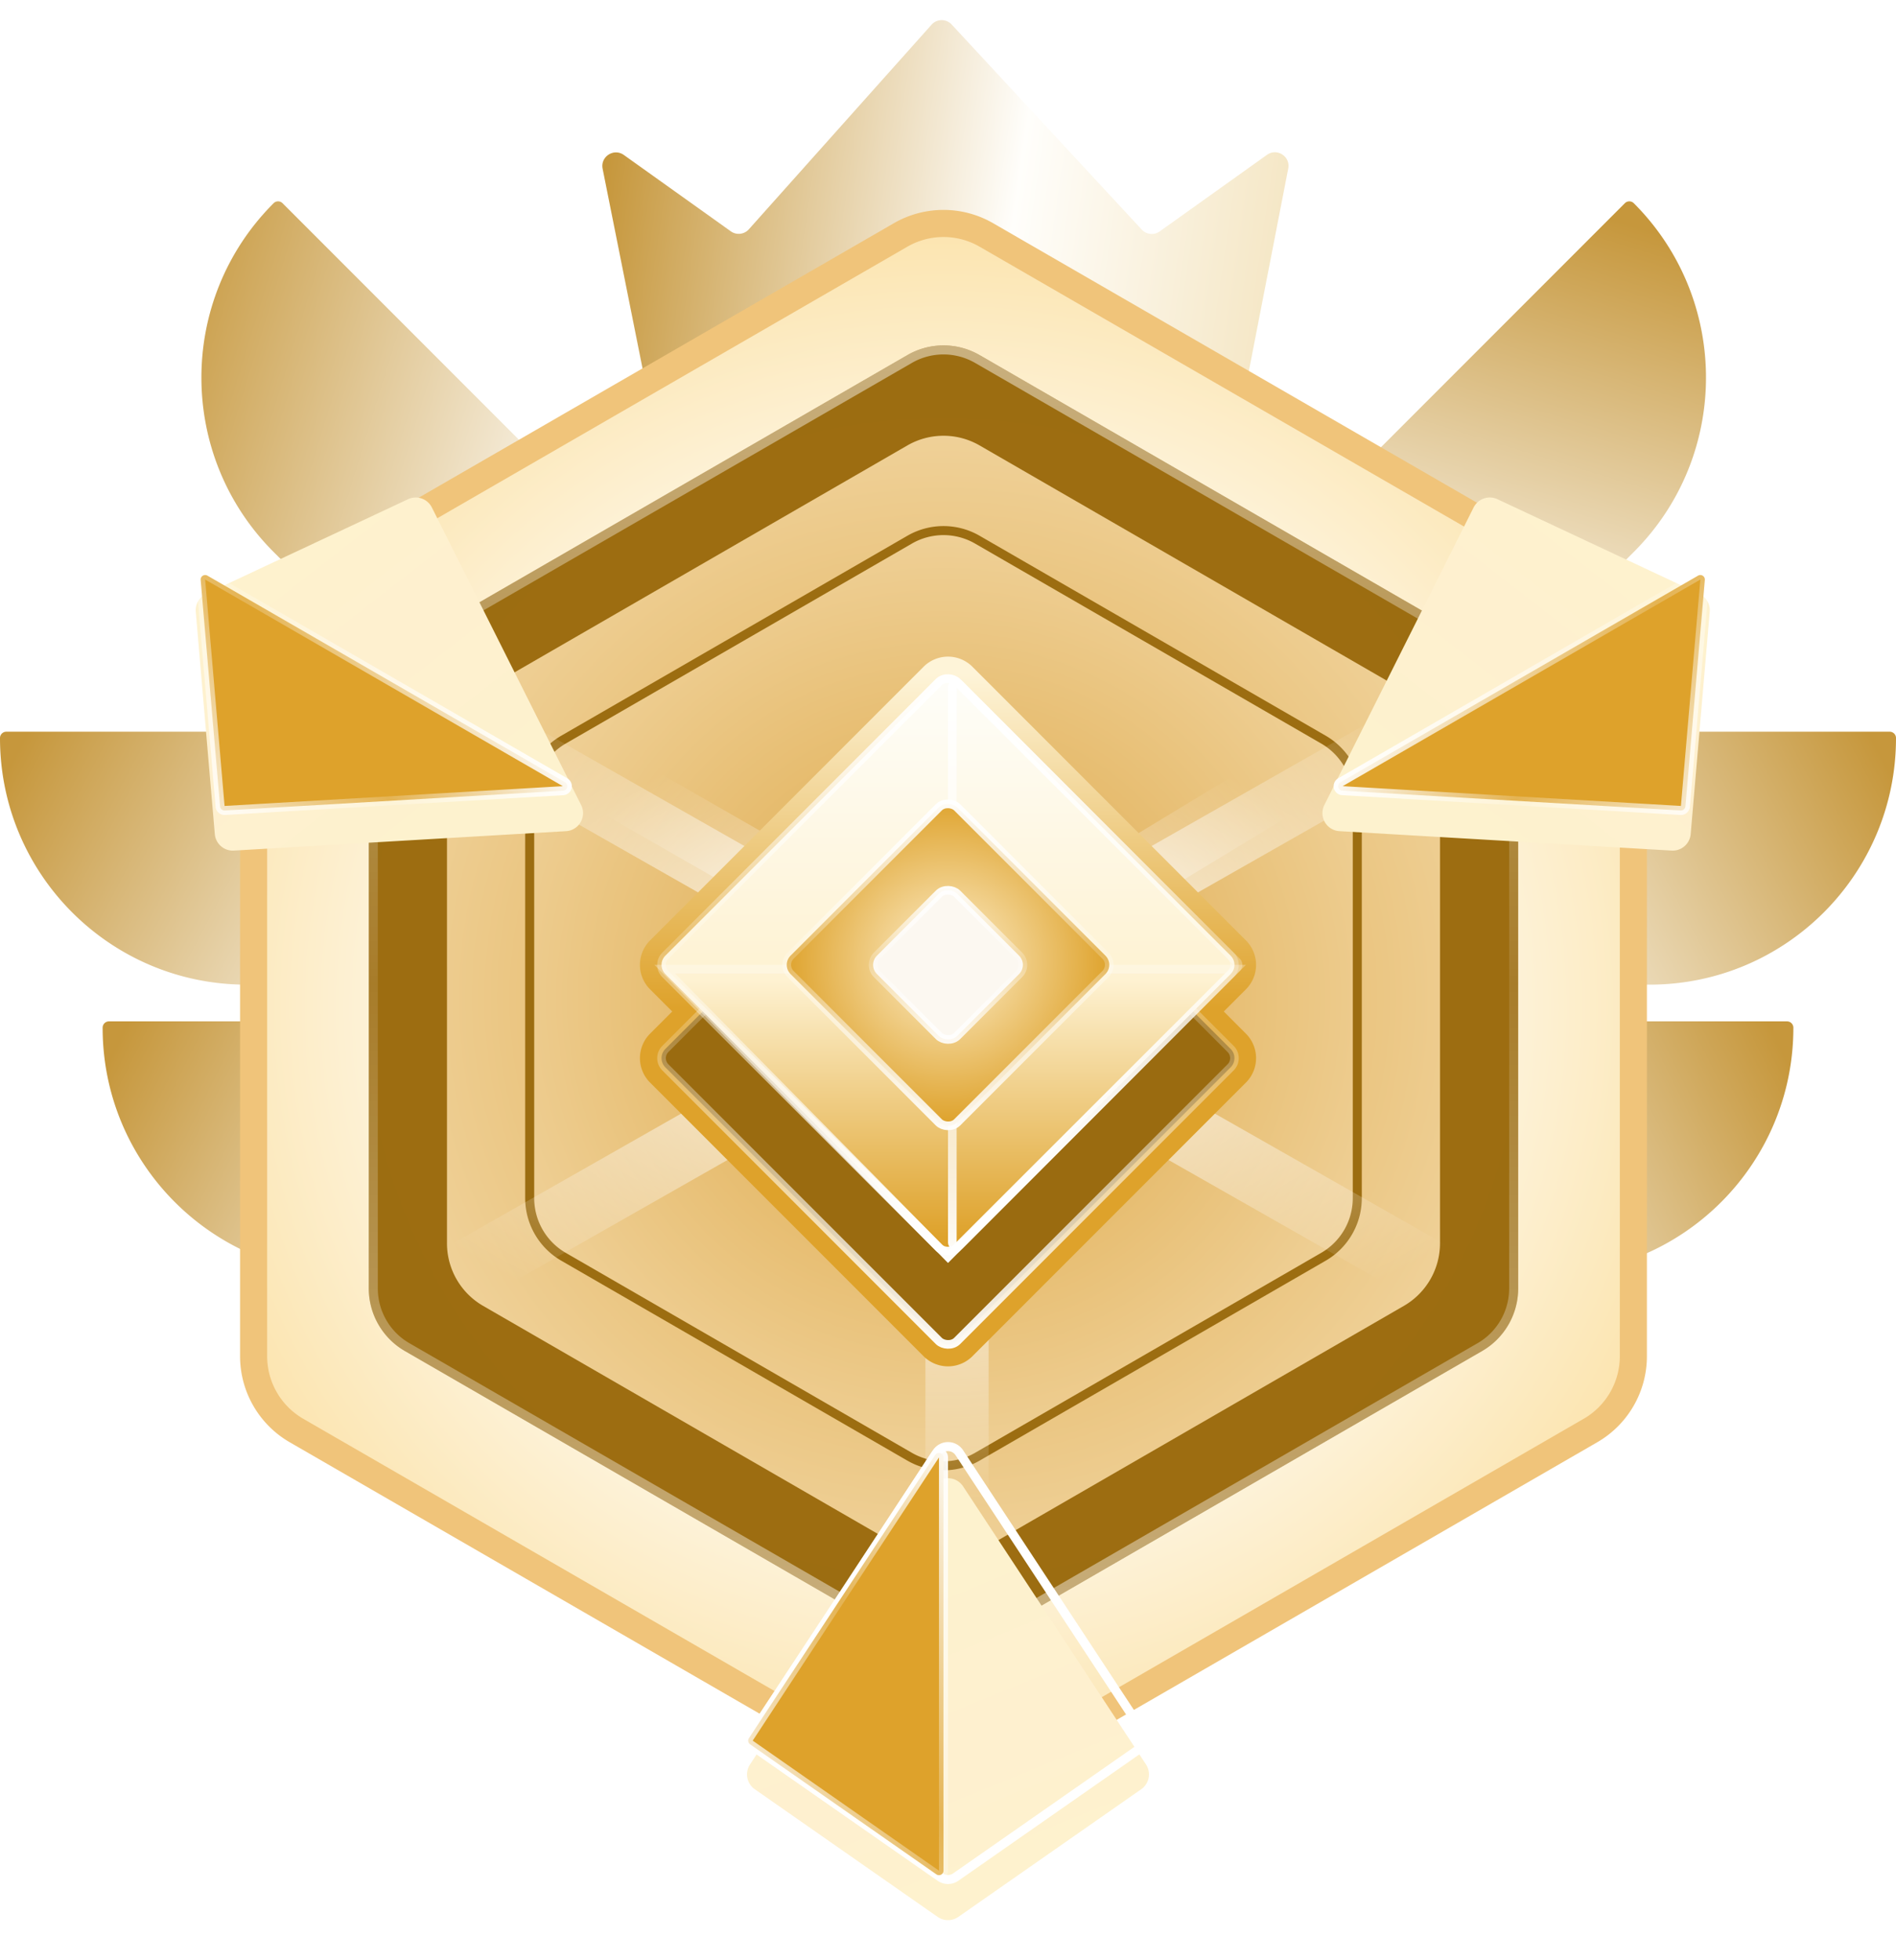 <svg xmlns="http://www.w3.org/2000/svg" width="210" height="217" fill="none" viewBox="0 0 210 217">
  <g filter="url(#a)">
    <path fill="url(#b)" fill-rule="evenodd" d="m69.1 16.157 11.845 8.45c.625.445 1.487.35 1.999-.224l20.234-22.65a1.507 1.507 0 0 1 2.229-.021l21.054 22.706a1.51 1.51 0 0 0 1.981.203l11.888-8.48c1.109-.791 2.615.177 2.355 1.514l-9.174 47.146a1.51 1.51 0 0 1-1.48 1.219h-54.38a1.51 1.51 0 0 1-1.479-1.212L66.746 17.68c-.267-1.34 1.242-2.316 2.354-1.523m6.752 52.147a5.348 5.348 0 0 0 0 10.696h59.674a5.348 5.348 0 1 0 0-10.696z" clip-rule="evenodd"/>
  </g>
  <g filter="url(#c)">
    <path fill="url(#d)" d="M180.958 23.495a.7.7 0 0 0-.99 0L117.53 85.933c-5.467 5.467-5.467 14.331 0 19.798 5.468 5.468 14.332 5.468 19.799 0l43.629-43.628c10.661-10.661 10.661-27.947 0-38.608"/>
  </g>
  <g filter="url(#e)">
    <path fill="url(#f)" d="M30.304 23.495c-10.661 10.661-10.661 27.946 0 38.608l43.629 43.628c5.467 5.468 14.331 5.468 19.798 0 5.468-5.467 5.468-14.331 0-19.799L31.295 23.495a.7.7 0 0 0-.99 0"/>
  </g>
  <g filter="url(#g)">
    <path fill="url(#h)" d="M0 82.7a.7.7 0 0 1 .7-.7H89c7.732 0 14 6.268 14 14s-6.268 14-14 14H27.3C12.223 110 0 97.777 0 82.7"/>
  </g>
  <g filter="url(#i)">
    <path fill="url(#j)" d="M210 82.7a.7.7 0 0 0-.7-.7H121c-7.732 0-14 6.268-14 14s6.268 14 14 14h61.7c15.077 0 27.3-12.223 27.3-27.3"/>
  </g>
  <g filter="url(#k)">
    <path fill="url(#l)" d="M11.367 114.7a.7.7 0 0 1 .7-.7H93.5c7.732 0 14 6.268 14 14s-6.268 14-14 14H38.667c-15.078 0-27.3-12.223-27.3-27.3"/>
  </g>
  <g filter="url(#m)">
    <path fill="url(#n)" d="M198.633 114.7a.7.7 0 0 0-.7-.7H116.5c-7.732 0-14 6.268-14 14s6.268 14 14 14h54.833c15.078 0 27.3-12.223 27.3-27.3"/>
  </g>
  <path fill="url(#o)" stroke="#F0C47A" stroke-width="3" d="M109.25 26.01a9.5 9.5 0 0 0-9.5 0L32.839 64.642a9.5 9.5 0 0 0-4.75 8.227v77.262a9.5 9.5 0 0 0 4.75 8.227L99.75 196.99a9.5 9.5 0 0 0 9.5 0l66.911-38.632a9.5 9.5 0 0 0 4.75-8.227V72.869a9.5 9.5 0 0 0-4.75-8.227z"/>
  <path fill="url(#p)" d="M100.5 39.31a8 8 0 0 1 8 0l55.653 32.13a8 8 0 0 1 4 6.929v64.262a8 8 0 0 1-4 6.928L108.5 181.691a8 8 0 0 1-8 0l-55.653-32.132a8 8 0 0 1-4-6.928V78.369a8 8 0 0 1 4-6.928z"/>
  <path stroke="url(#q)" stroke-opacity=".47" d="M100.75 39.742a7.5 7.5 0 0 1 7.5 0l55.653 32.132a7.5 7.5 0 0 1 3.75 6.495v64.262a7.5 7.5 0 0 1-3.75 6.495l-55.653 32.132a7.5 7.5 0 0 1-7.5 0l-55.653-32.132a7.5 7.5 0 0 1-3.75-6.495V78.369a7.5 7.5 0 0 1 3.75-6.495z"/>
  <path fill="url(#r)" d="M100.5 49.31a8 8 0 0 1 8 0l46.993 27.13a8 8 0 0 1 4 6.929v54.262a8 8 0 0 1-4 6.928L108.5 171.691a8 8 0 0 1-8 0l-46.993-27.132a8 8 0 0 1-4-6.928V83.369a8 8 0 0 1 4-6.928z"/>
  <path fill="url(#s)" stroke="#9C6D11" d="M100.75 59.742a7.5 7.5 0 0 1 7.5 0l38.332 22.132a7.5 7.5 0 0 1 3.75 6.495v44.262a7.5 7.5 0 0 1-3.75 6.495l-38.332 22.132a7.5 7.5 0 0 1-7.5 0l-38.332-22.132a7.5 7.5 0 0 1-3.75-6.495V88.369a7.5 7.5 0 0 1 3.75-6.495z"/>
  <g filter="url(#t)">
    <path stroke="url(#u)" stroke-width="7" d="m51 77 55 31.5m0 0L158 77m-52 31.5V167"/>
  </g>
  <g filter="url(#v)">
    <path stroke="url(#w)" stroke-width="7" d="m32 69 73 41.5m73 41.5-73-41.5m0 0L178 69m-73 41.5L32 152"/>
  </g>
  <g filter="url(#x)">
    <path fill="url(#y)" d="M103.329 160.539a2 2 0 0 1 3.342 0l20.259 30.788a2 2 0 0 1-.526 2.739l-20.26 14.136a2 2 0 0 1-2.288 0l-20.26-14.136a2 2 0 0 1-.526-2.739z"/>
  </g>
  <path stroke="#fff" d="M103.747 160.814a1.5 1.5 0 0 1 2.506 0l20.259 30.788a1.5 1.5 0 0 1-.394 2.054l-20.26 14.135c-.515.36-1.201.36-1.716 0l-20.26-14.135a1.5 1.5 0 0 1-.394-2.054z"/>
  <path fill="#DEA22B" stroke="url(#z)" d="M103.582 161.064c.273-.415.918-.221.918.275v45.744a.5.5 0 0 1-.786.41l-20.63-14.394a.5.5 0 0 1-.131-.685z"/>
  <g filter="url(#A)">
    <path fill="url(#B)" d="M62.695 88.01a2 2 0 0 0 1.671-2.894L47.833 52.177a2 2 0 0 0-2.636-.914L22.826 61.741a2 2 0 0 0-1.145 1.982l2.112 24.612a2 2 0 0 0 2.11 1.826z"/>
  </g>
  <path fill="#DEA22B" stroke="url(#C)" d="M62.367 87.528a.5.5 0 0 0 .22-.932L22.973 63.724a.5.5 0 0 0-.748.476l2.15 25.062a.5.5 0 0 0 .528.457z"/>
  <g filter="url(#D)">
    <path fill="url(#E)" d="M148.356 88.009a2 2 0 0 1-1.671-2.894l16.533-32.939a2 2 0 0 1 2.636-.914l22.371 10.478a2 2 0 0 1 1.145 1.982l-2.112 24.613a2 2 0 0 1-2.11 1.825z"/>
  </g>
  <path fill="#DEA22B" stroke="url(#F)" d="M148.684 87.527a.5.5 0 0 1-.221-.932l39.616-22.872a.5.5 0 0 1 .748.476l-2.151 25.062a.5.5 0 0 1-.527.457z"/>
  <path fill="url(#G)" d="m73.353 108.163 1.353-1.353zm0-2.706 1.353 1.353zm3.81 6.515 1.352 1.353 1.353-1.353-1.353-1.352zm-3.81 3.81 1.353 1.352zm0 2.705 1.353-1.353zm30.294 30.295-1.352 1.352v.001zm2.706 0 1.353 1.353v-.001zm30.294-30.295L138 119.84zm0-2.705-1.352 1.352v.001zm-3.809-3.81-1.353-1.352-1.353 1.352 1.353 1.353zm3.809-3.809 1.353 1.353zm0-2.706-1.352 1.353zm-30.294-30.294L105 76.516zm-2.706 0L105 76.516zM74.705 106.81 72 104.105a3.826 3.826 0 0 0 0 5.411zm3.81 3.81-3.81-3.81L72 109.516l3.81 3.809zm-3.81 6.514 3.81-3.809-2.706-2.705L72 114.429zm0 0L72 114.429a3.826 3.826 0 0 0 0 5.411zM105 147.429l-30.294-30.295L72 119.84l30.295 30.294zm0 0-2.705 2.706a3.827 3.827 0 0 0 5.411 0zm30.295-30.295L105 147.429l2.706 2.705L138 119.84zm0 .001L138 119.84a3.827 3.827 0 0 0 0-5.411zm-3.81-3.81 3.81 3.809 2.705-2.705-3.809-3.809zm3.81-6.515-3.81 3.81 2.706 2.705 3.809-3.809zm0 0 2.705 2.706a3.827 3.827 0 0 0 0-5.411zM105 76.516l30.295 30.294 2.705-2.705-30.294-30.295zm0 0 2.706-2.706a3.826 3.826 0 0 0-5.411 0zM74.706 106.81 105 76.516l-2.705-2.706L72 104.105z"/>
  <rect width="45.712" height="45.712" x="72.676" y="117.136" fill="#9A6B10" stroke="url(#H)" stroke-width=".957" rx="1.435" transform="rotate(-45 72.676 117.136)"/>
  <rect width="45.712" height="45.712" x="72.676" y="106.81" fill="url(#I)" stroke="url(#J)" stroke-width=".957" rx="1.435" transform="rotate(-45 72.676 106.81)"/>
  <path stroke="url(#K)" stroke-width=".957" d="M105.478 106.81V76.119c0-.426.515-.64.817-.338l30.69 30.69a.48.48 0 0 1 0 .677l-30.69 30.691a.479.479 0 0 1-.817-.339z"/>
  <path stroke="url(#L)" stroke-width=".957" d="M73.621 107.288h63.224l-31.842 31.843z"/>
  <rect width="26.098" height="26.098" x="86.546" y="106.81" fill="url(#M)" stroke="url(#N)" stroke-width=".957" rx="1.435" transform="rotate(-45 86.546 106.81)"/>
  <rect width="12.571" height="12.571" x="96.111" y="106.81" fill="#FCF8F1" stroke="url(#O)" stroke-width=".957" rx="1.435" transform="rotate(-45 96.111 106.81)"/>
  <defs>
    <linearGradient id="b" x1="142.715" x2="59.742" y1="81.009" y2="69.003" gradientUnits="userSpaceOnUse">
      <stop stop-color="#F2E0B6"/>
      <stop offset=".458" stop-color="#FFFEFB"/>
      <stop offset="1" stop-color="#C6973C"/>
    </linearGradient>
    <linearGradient id="d" x1="127.43" x2="157.152" y1="115.631" y2="18.677" gradientUnits="userSpaceOnUse">
      <stop stop-color="#F2E0B6"/>
      <stop offset=".458" stop-color="#FFFEFB"/>
      <stop offset="1" stop-color="#C6973C"/>
    </linearGradient>
    <linearGradient id="f" x1="103.631" x2="6.677" y1="95.832" y2="66.109" gradientUnits="userSpaceOnUse">
      <stop stop-color="#F2E0B6"/>
      <stop offset=".458" stop-color="#FFFEFB"/>
      <stop offset="1" stop-color="#C6973C"/>
    </linearGradient>
    <linearGradient id="h" x1="103" x2="13.426" y1="110" y2="62.46" gradientUnits="userSpaceOnUse">
      <stop stop-color="#F2E0B6"/>
      <stop offset=".458" stop-color="#FFFEFB"/>
      <stop offset="1" stop-color="#C6973C"/>
    </linearGradient>
    <linearGradient id="j" x1="107" x2="196.574" y1="110" y2="62.46" gradientUnits="userSpaceOnUse">
      <stop stop-color="#F2E0B6"/>
      <stop offset=".458" stop-color="#FFFEFB"/>
      <stop offset="1" stop-color="#C6973C"/>
    </linearGradient>
    <linearGradient id="l" x1="107.5" x2="21.46" y1="142" y2="99.38" gradientUnits="userSpaceOnUse">
      <stop stop-color="#F2E0B6"/>
      <stop offset=".458" stop-color="#FFFEFB"/>
      <stop offset="1" stop-color="#C6973C"/>
    </linearGradient>
    <linearGradient id="n" x1="102.5" x2="188.539" y1="142" y2="99.38" gradientUnits="userSpaceOnUse">
      <stop stop-color="#F2E0B6"/>
      <stop offset=".458" stop-color="#FFFEFB"/>
      <stop offset="1" stop-color="#C6973C"/>
    </linearGradient>
    <linearGradient id="q" x1="104.5" x2="104.5" y1="37" y2="184" gradientUnits="userSpaceOnUse">
      <stop stop-color="#fff"/>
      <stop offset=".489" stop-color="#fff" stop-opacity=".22"/>
      <stop offset="1" stop-color="#fff"/>
    </linearGradient>
    <linearGradient id="y" x1="121.5" x2="105" y1="207" y2="166.5" gradientUnits="userSpaceOnUse">
      <stop stop-color="#FEF3CD"/>
      <stop offset=".458" stop-color="#FEF0CF"/>
      <stop offset="1" stop-color="#FDF2CE"/>
    </linearGradient>
    <linearGradient id="z" x1="104.833" x2="66.608" y1="157.63" y2="174.869" gradientUnits="userSpaceOnUse">
      <stop stop-color="#fff"/>
      <stop offset=".447" stop-color="#fff" stop-opacity=".19"/>
      <stop offset="1" stop-color="#fff"/>
    </linearGradient>
    <linearGradient id="B" x1="31.544" x2="58.368" y1="49.043" y2="83.582" gradientUnits="userSpaceOnUse">
      <stop stop-color="#FEF3CD"/>
      <stop offset=".458" stop-color="#FEF0CF"/>
      <stop offset="1" stop-color="#FDF2CE"/>
    </linearGradient>
    <linearGradient id="C" x1="65.966" x2="31.924" y1="88.162" y2="112.646" gradientUnits="userSpaceOnUse">
      <stop stop-color="#fff"/>
      <stop offset=".447" stop-color="#fff" stop-opacity=".19"/>
      <stop offset="1" stop-color="#fff"/>
    </linearGradient>
    <linearGradient id="E" x1="179.507" x2="152.683" y1="49.042" y2="83.581" gradientUnits="userSpaceOnUse">
      <stop stop-color="#FEF3CD"/>
      <stop offset=".458" stop-color="#FEF0CF"/>
      <stop offset="1" stop-color="#FDF2CE"/>
    </linearGradient>
    <linearGradient id="F" x1="145.085" x2="179.127" y1="88.16" y2="112.645" gradientUnits="userSpaceOnUse">
      <stop stop-color="#fff"/>
      <stop offset=".447" stop-color="#fff" stop-opacity=".19"/>
      <stop offset="1" stop-color="#fff"/>
    </linearGradient>
    <linearGradient id="G" x1="105" x2="105" y1="74.603" y2="149.342" gradientUnits="userSpaceOnUse">
      <stop stop-color="#FEF4D8"/>
      <stop offset=".495" stop-color="#DEA22B"/>
      <stop offset="1" stop-color="#DEA22B"/>
    </linearGradient>
    <linearGradient id="H" x1="118.331" x2="71.662" y1="116.798" y2="163.467" gradientUnits="userSpaceOnUse">
      <stop stop-color="#fff"/>
      <stop offset=".447" stop-color="#fff" stop-opacity=".19"/>
      <stop offset="1" stop-color="#fff"/>
    </linearGradient>
    <linearGradient id="I" x1="118.331" x2="74.029" y1="106.471" y2="150.773" gradientUnits="userSpaceOnUse">
      <stop stop-color="#FEFEFA"/>
      <stop offset=".545" stop-color="#FEF2D2"/>
      <stop offset=".545" stop-color="#FEF2D2"/>
      <stop offset="1" stop-color="#DEA22B"/>
    </linearGradient>
    <linearGradient id="J" x1="118.331" x2="71.662" y1="106.471" y2="153.14" gradientUnits="userSpaceOnUse">
      <stop stop-color="#fff"/>
      <stop offset=".447" stop-color="#fff" stop-opacity=".19"/>
      <stop offset="1" stop-color="#fff"/>
    </linearGradient>
    <linearGradient id="K" x1="104.522" x2="104.522" y1="73.81" y2="139.81" gradientUnits="userSpaceOnUse">
      <stop stop-color="#fff"/>
      <stop offset=".447" stop-color="#fff" stop-opacity=".19"/>
      <stop offset="1" stop-color="#fff"/>
    </linearGradient>
    <linearGradient id="L" x1="104.522" x2="104.522" y1="73.81" y2="139.81" gradientUnits="userSpaceOnUse">
      <stop stop-color="#fff"/>
      <stop offset=".447" stop-color="#fff" stop-opacity=".19"/>
      <stop offset="1" stop-color="#fff"/>
    </linearGradient>
    <linearGradient id="N" x1="112.728" x2="85.673" y1="106.614" y2="133.668" gradientUnits="userSpaceOnUse">
      <stop stop-color="#fff"/>
      <stop offset=".447" stop-color="#fff" stop-opacity=".19"/>
      <stop offset="1" stop-color="#fff"/>
    </linearGradient>
    <linearGradient id="O" x1="108.864" x2="95.337" y1="106.712" y2="120.239" gradientUnits="userSpaceOnUse">
      <stop stop-color="#fff"/>
      <stop offset=".447" stop-color="#fff" stop-opacity=".19"/>
      <stop offset="1" stop-color="#fff"/>
    </linearGradient>
    <filter id="a" width="76" height="77.971" x="66.715" y="1.029" color-interpolation-filters="sRGB" filterUnits="userSpaceOnUse">
      <feFlood flood-opacity="0" result="BackgroundImageFix"/>
      <feBlend in="SourceGraphic" in2="BackgroundImageFix" result="shape"/>
      <feColorMatrix in="SourceAlpha" result="hardAlpha" values="0 0 0 0 0 0 0 0 0 0 0 0 0 0 0 0 0 0 127 0"/>
      <feOffset dy="2"/>
      <feComposite in2="hardAlpha" k2="-1" k3="1" operator="arithmetic"/>
      <feColorMatrix values="0 0 0 0 0.814 0 0 0 0 0.704 0 0 0 0 0.519 0 0 0 1 0"/>
      <feBlend in2="shape" result="effect1_innerShadow_1642_15265"/>
      <feColorMatrix in="SourceAlpha" result="hardAlpha" values="0 0 0 0 0 0 0 0 0 0 0 0 0 0 0 0 0 0 127 0"/>
      <feOffset dy="-1"/>
      <feGaussianBlur stdDeviation=".1"/>
      <feComposite in2="hardAlpha" k2="-1" k3="1" operator="arithmetic"/>
      <feColorMatrix values="0 0 0 0 0 0 0 0 0 0 0 0 0 0 0 0 0 0 0.25 0"/>
      <feBlend in2="effect1_innerShadow_1642_15265" result="effect2_innerShadow_1642_15265"/>
    </filter>
    <filter id="c" width="75.524" height="90.742" x="113.43" y="23.09" color-interpolation-filters="sRGB" filterUnits="userSpaceOnUse">
      <feFlood flood-opacity="0" result="BackgroundImageFix"/>
      <feBlend in="SourceGraphic" in2="BackgroundImageFix" result="shape"/>
      <feColorMatrix in="SourceAlpha" result="hardAlpha" values="0 0 0 0 0 0 0 0 0 0 0 0 0 0 0 0 0 0 127 0"/>
      <feOffset dy="4"/>
      <feGaussianBlur stdDeviation="2"/>
      <feComposite in2="hardAlpha" k2="-1" k3="1" operator="arithmetic"/>
      <feColorMatrix values="0 0 0 0 1 0 0 0 0 1 0 0 0 0 1 0 0 0 0.25 0"/>
      <feBlend in2="shape" result="effect1_innerShadow_1642_15265"/>
      <feColorMatrix in="SourceAlpha" result="hardAlpha" values="0 0 0 0 0 0 0 0 0 0 0 0 0 0 0 0 0 0 127 0"/>
      <feOffset dy="-5"/>
      <feGaussianBlur stdDeviation=".1"/>
      <feComposite in2="hardAlpha" k2="-1" k3="1" operator="arithmetic"/>
      <feColorMatrix values="0 0 0 0 0 0 0 0 0 0 0 0 0 0 0 0 0 0 0.25 0"/>
      <feBlend in2="effect1_innerShadow_1642_15265" result="effect2_innerShadow_1642_15265"/>
    </filter>
    <filter id="e" width="75.524" height="90.742" x="22.308" y="23.09" color-interpolation-filters="sRGB" filterUnits="userSpaceOnUse">
      <feFlood flood-opacity="0" result="BackgroundImageFix"/>
      <feBlend in="SourceGraphic" in2="BackgroundImageFix" result="shape"/>
      <feColorMatrix in="SourceAlpha" result="hardAlpha" values="0 0 0 0 0 0 0 0 0 0 0 0 0 0 0 0 0 0 127 0"/>
      <feOffset dy="4"/>
      <feGaussianBlur stdDeviation="2"/>
      <feComposite in2="hardAlpha" k2="-1" k3="1" operator="arithmetic"/>
      <feColorMatrix values="0 0 0 0 1 0 0 0 0 1 0 0 0 0 1 0 0 0 0.25 0"/>
      <feBlend in2="shape" result="effect1_innerShadow_1642_15265"/>
      <feColorMatrix in="SourceAlpha" result="hardAlpha" values="0 0 0 0 0 0 0 0 0 0 0 0 0 0 0 0 0 0 127 0"/>
      <feOffset dy="-5"/>
      <feGaussianBlur stdDeviation=".1"/>
      <feComposite in2="hardAlpha" k2="-1" k3="1" operator="arithmetic"/>
      <feColorMatrix values="0 0 0 0 0 0 0 0 0 0 0 0 0 0 0 0 0 0 0.25 0"/>
      <feBlend in2="effect1_innerShadow_1642_15265" result="effect2_innerShadow_1642_15265"/>
    </filter>
    <filter id="g" width="103" height="32.2" x="0" y="81.8" color-interpolation-filters="sRGB" filterUnits="userSpaceOnUse">
      <feFlood flood-opacity="0" result="BackgroundImageFix"/>
      <feBlend in="SourceGraphic" in2="BackgroundImageFix" result="shape"/>
      <feColorMatrix in="SourceAlpha" result="hardAlpha" values="0 0 0 0 0 0 0 0 0 0 0 0 0 0 0 0 0 0 127 0"/>
      <feOffset dy="4"/>
      <feGaussianBlur stdDeviation="2"/>
      <feComposite in2="hardAlpha" k2="-1" k3="1" operator="arithmetic"/>
      <feColorMatrix values="0 0 0 0 1 0 0 0 0 1 0 0 0 0 1 0 0 0 0.25 0"/>
      <feBlend in2="shape" result="effect1_innerShadow_1642_15265"/>
      <feColorMatrix in="SourceAlpha" result="hardAlpha" values="0 0 0 0 0 0 0 0 0 0 0 0 0 0 0 0 0 0 127 0"/>
      <feOffset dy="-5"/>
      <feGaussianBlur stdDeviation=".1"/>
      <feComposite in2="hardAlpha" k2="-1" k3="1" operator="arithmetic"/>
      <feColorMatrix values="0 0 0 0 0 0 0 0 0 0 0 0 0 0 0 0 0 0 0.25 0"/>
      <feBlend in2="effect1_innerShadow_1642_15265" result="effect2_innerShadow_1642_15265"/>
    </filter>
    <filter id="i" width="103" height="32.2" x="107" y="81.8" color-interpolation-filters="sRGB" filterUnits="userSpaceOnUse">
      <feFlood flood-opacity="0" result="BackgroundImageFix"/>
      <feBlend in="SourceGraphic" in2="BackgroundImageFix" result="shape"/>
      <feColorMatrix in="SourceAlpha" result="hardAlpha" values="0 0 0 0 0 0 0 0 0 0 0 0 0 0 0 0 0 0 127 0"/>
      <feOffset dy="4"/>
      <feGaussianBlur stdDeviation="2"/>
      <feComposite in2="hardAlpha" k2="-1" k3="1" operator="arithmetic"/>
      <feColorMatrix values="0 0 0 0 1 0 0 0 0 1 0 0 0 0 1 0 0 0 0.25 0"/>
      <feBlend in2="shape" result="effect1_innerShadow_1642_15265"/>
      <feColorMatrix in="SourceAlpha" result="hardAlpha" values="0 0 0 0 0 0 0 0 0 0 0 0 0 0 0 0 0 0 127 0"/>
      <feOffset dy="-5"/>
      <feGaussianBlur stdDeviation=".1"/>
      <feComposite in2="hardAlpha" k2="-1" k3="1" operator="arithmetic"/>
      <feColorMatrix values="0 0 0 0 0 0 0 0 0 0 0 0 0 0 0 0 0 0 0.25 0"/>
      <feBlend in2="effect1_innerShadow_1642_15265" result="effect2_innerShadow_1642_15265"/>
    </filter>
    <filter id="k" width="96.133" height="31.92" x="11.367" y="113.813" color-interpolation-filters="sRGB" filterUnits="userSpaceOnUse">
      <feFlood flood-opacity="0" result="BackgroundImageFix"/>
      <feBlend in="SourceGraphic" in2="BackgroundImageFix" result="shape"/>
      <feColorMatrix in="SourceAlpha" result="hardAlpha" values="0 0 0 0 0 0 0 0 0 0 0 0 0 0 0 0 0 0 127 0"/>
      <feOffset dy="3.733"/>
      <feGaussianBlur stdDeviation="1.867"/>
      <feComposite in2="hardAlpha" k2="-1" k3="1" operator="arithmetic"/>
      <feColorMatrix values="0 0 0 0 1 0 0 0 0 1 0 0 0 0 1 0 0 0 0.25 0"/>
      <feBlend in2="shape" result="effect1_innerShadow_1642_15265"/>
      <feColorMatrix in="SourceAlpha" result="hardAlpha" values="0 0 0 0 0 0 0 0 0 0 0 0 0 0 0 0 0 0 127 0"/>
      <feOffset dy="-4.667"/>
      <feGaussianBlur stdDeviation=".093"/>
      <feComposite in2="hardAlpha" k2="-1" k3="1" operator="arithmetic"/>
      <feColorMatrix values="0 0 0 0 0 0 0 0 0 0 0 0 0 0 0 0 0 0 0.25 0"/>
      <feBlend in2="effect1_innerShadow_1642_15265" result="effect2_innerShadow_1642_15265"/>
    </filter>
    <filter id="m" width="96.133" height="31.92" x="102.5" y="113.813" color-interpolation-filters="sRGB" filterUnits="userSpaceOnUse">
      <feFlood flood-opacity="0" result="BackgroundImageFix"/>
      <feBlend in="SourceGraphic" in2="BackgroundImageFix" result="shape"/>
      <feColorMatrix in="SourceAlpha" result="hardAlpha" values="0 0 0 0 0 0 0 0 0 0 0 0 0 0 0 0 0 0 127 0"/>
      <feOffset dy="3.733"/>
      <feGaussianBlur stdDeviation="1.867"/>
      <feComposite in2="hardAlpha" k2="-1" k3="1" operator="arithmetic"/>
      <feColorMatrix values="0 0 0 0 1 0 0 0 0 1 0 0 0 0 1 0 0 0 0.25 0"/>
      <feBlend in2="shape" result="effect1_innerShadow_1642_15265"/>
      <feColorMatrix in="SourceAlpha" result="hardAlpha" values="0 0 0 0 0 0 0 0 0 0 0 0 0 0 0 0 0 0 127 0"/>
      <feOffset dy="-4.667"/>
      <feGaussianBlur stdDeviation=".093"/>
      <feComposite in2="hardAlpha" k2="-1" k3="1" operator="arithmetic"/>
      <feColorMatrix values="0 0 0 0 0 0 0 0 0 0 0 0 0 0 0 0 0 0 0.25 0"/>
      <feBlend in2="effect1_innerShadow_1642_15265" result="effect2_innerShadow_1642_15265"/>
    </filter>
    <filter id="t" width="118.553" height="101.037" x="45.261" y="69.963" color-interpolation-filters="sRGB" filterUnits="userSpaceOnUse">
      <feFlood flood-opacity="0" result="BackgroundImageFix"/>
      <feBlend in="SourceGraphic" in2="BackgroundImageFix" result="shape"/>
      <feGaussianBlur result="effect1_foregroundBlur_1642_15265" stdDeviation="2"/>
    </filter>
    <filter id="v" width="157.459" height="97.086" x="26.27" y="61.957" color-interpolation-filters="sRGB" filterUnits="userSpaceOnUse">
      <feFlood flood-opacity="0" result="BackgroundImageFix"/>
      <feBlend in="SourceGraphic" in2="BackgroundImageFix" result="shape"/>
      <feGaussianBlur result="effect1_foregroundBlur_1642_15265" stdDeviation="2"/>
    </filter>
    <filter id="x" width="44.519" height="52.923" x="82.74" y="159.639" color-interpolation-filters="sRGB" filterUnits="userSpaceOnUse">
      <feFlood flood-opacity="0" result="BackgroundImageFix"/>
      <feBlend in="SourceGraphic" in2="BackgroundImageFix" result="shape"/>
      <feColorMatrix in="SourceAlpha" result="hardAlpha" values="0 0 0 0 0 0 0 0 0 0 0 0 0 0 0 0 0 0 127 0"/>
      <feOffset dy="4"/>
      <feGaussianBlur stdDeviation="2.3"/>
      <feComposite in2="hardAlpha" k2="-1" k3="1" operator="arithmetic"/>
      <feColorMatrix values="0 0 0 0 1 0 0 0 0 1 0 0 0 0 1 0 0 0 0.25 0"/>
      <feBlend in2="shape" result="effect1_innerShadow_1642_15265"/>
    </filter>
    <filter id="A" width="42.907" height="43.09" x="21.674" y="51.074" color-interpolation-filters="sRGB" filterUnits="userSpaceOnUse">
      <feFlood flood-opacity="0" result="BackgroundImageFix"/>
      <feBlend in="SourceGraphic" in2="BackgroundImageFix" result="shape"/>
      <feColorMatrix in="SourceAlpha" result="hardAlpha" values="0 0 0 0 0 0 0 0 0 0 0 0 0 0 0 0 0 0 127 0"/>
      <feOffset dy="4"/>
      <feGaussianBlur stdDeviation="2.3"/>
      <feComposite in2="hardAlpha" k2="-1" k3="1" operator="arithmetic"/>
      <feColorMatrix values="0 0 0 0 1 0 0 0 0 1 0 0 0 0 1 0 0 0 0.25 0"/>
      <feBlend in2="shape" result="effect1_innerShadow_1642_15265"/>
    </filter>
    <filter id="D" width="42.907" height="43.09" x="146.47" y="51.073" color-interpolation-filters="sRGB" filterUnits="userSpaceOnUse">
      <feFlood flood-opacity="0" result="BackgroundImageFix"/>
      <feBlend in="SourceGraphic" in2="BackgroundImageFix" result="shape"/>
      <feColorMatrix in="SourceAlpha" result="hardAlpha" values="0 0 0 0 0 0 0 0 0 0 0 0 0 0 0 0 0 0 127 0"/>
      <feOffset dy="4"/>
      <feGaussianBlur stdDeviation="2.3"/>
      <feComposite in2="hardAlpha" k2="-1" k3="1" operator="arithmetic"/>
      <feColorMatrix values="0 0 0 0 1 0 0 0 0 1 0 0 0 0 1 0 0 0 0.25 0"/>
      <feBlend in2="shape" result="effect1_innerShadow_1642_15265"/>
    </filter>
    <radialGradient id="o" cx="0" cy="0" r="1" gradientTransform="rotate(-125.322 81.073 28.737)scale(92.534)" gradientUnits="userSpaceOnUse">
      <stop stop-color="#EFC478"/>
      <stop offset=".458" stop-color="#FFFEFB"/>
      <stop offset="1" stop-color="#FBE1A5"/>
    </radialGradient>
    <radialGradient id="p" cx="0" cy="0" r="1" gradientTransform="rotate(90 -3 107.5)scale(73.5)" gradientUnits="userSpaceOnUse">
      <stop stop-color="#A06E12"/>
      <stop offset="1" stop-color="#9C6D11"/>
    </radialGradient>
    <radialGradient id="r" cx="0" cy="0" r="1" gradientTransform="rotate(-135 75.135 33.607)scale(89.803)" gradientUnits="userSpaceOnUse">
      <stop stop-color="#DCA43F"/>
      <stop offset="1" stop-color="#F8E5C0"/>
    </radialGradient>
    <radialGradient id="s" cx="0" cy="0" r="1" gradientTransform="rotate(-135 75.135 33.607)scale(75.66)" gradientUnits="userSpaceOnUse">
      <stop stop-color="#DCA43F"/>
      <stop offset="1" stop-color="#F8E5C0"/>
    </radialGradient>
    <radialGradient id="u" cx="0" cy="0" r="1" gradientTransform="matrix(0 45 -53.5 0 104.5 122)" gradientUnits="userSpaceOnUse">
      <stop stop-color="#fff"/>
      <stop offset="1" stop-color="#fff" stop-opacity="0"/>
    </radialGradient>
    <radialGradient id="w" cx="0" cy="0" r="1" gradientTransform="matrix(0 41.5 -73 0 105 110.5)" gradientUnits="userSpaceOnUse">
      <stop stop-color="#fff"/>
      <stop offset="1" stop-color="#fff" stop-opacity="0"/>
    </radialGradient>
    <radialGradient id="M" cx="0" cy="0" r="1" gradientTransform="rotate(135 25.203 80.415)scale(18.16)" gradientUnits="userSpaceOnUse">
      <stop stop-color="#FEF0CF"/>
      <stop offset="1" stop-color="#DEA22B"/>
    </radialGradient>
  </defs>
</svg>
